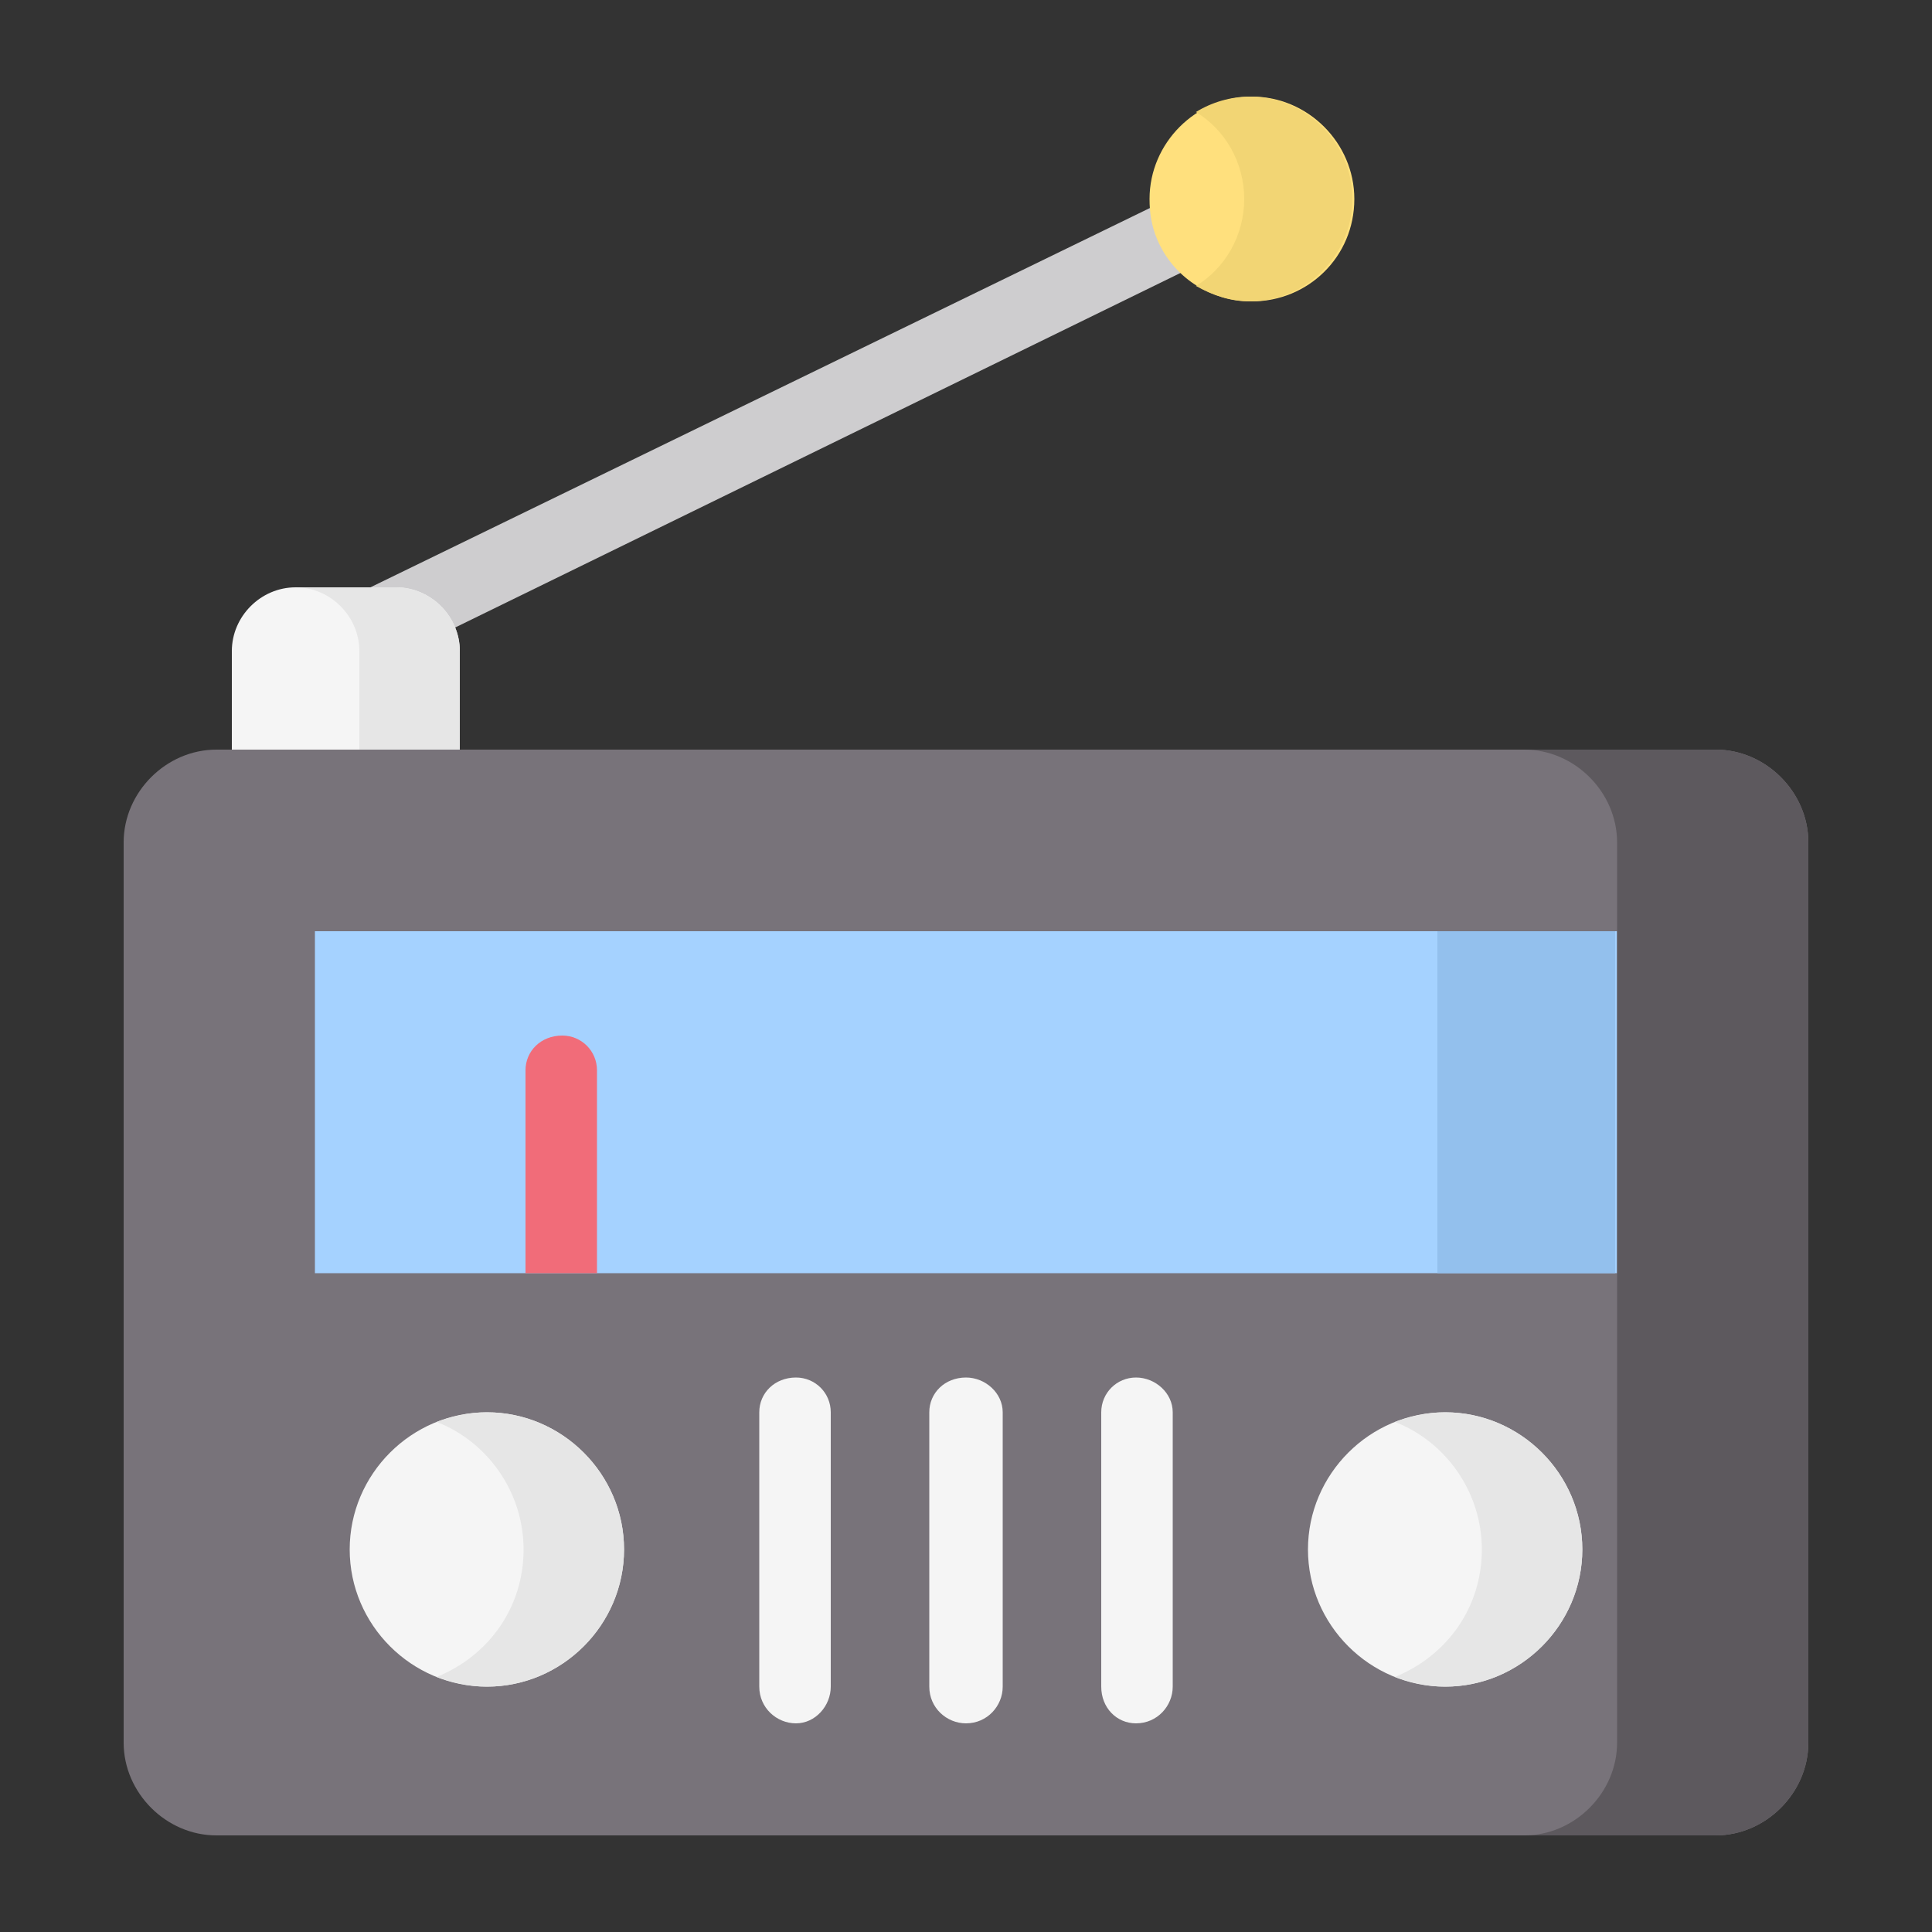 <?xml version="1.0" encoding="iso-8859-1"?>
<!-- Generator: Adobe Illustrator 23.0.5, SVG Export Plug-In . SVG Version: 6.00 Build 0)  -->
<svg version="1.1" xmlns="http://www.w3.org/2000/svg" xmlns:xlink="http://www.w3.org/1999/xlink" x="0px" y="0px"
	 viewBox="0 0 100 100" style="enable-background:new 0 0 100 100;" xml:space="preserve">
<rect x="0" y="0" width="100" height="100" fill="#333333" stroke="none"/>
<g id="Layer_1">
</g>
<g id="Layer_2">
</g>
<g id="Layer_3">
</g>
<g id="Layer_4">
</g>
<g id="Layer_5">
</g>
<g id="Layer_6">
</g>
<g id="Layer_7">
</g>
<g id="Layer_8">
</g>
<g id="Layer_9">
</g>
<g id="Layer_10">
</g>
<g id="Layer_11">
</g>
<g id="Layer_12">
</g>
<g id="Layer_13">
</g>
<g id="Layer_14">
</g>
<g id="Layer_15">
</g>
<g id="Layer_16">
</g>
<g id="Layer_17">
</g>
<g id="Layer_18">
</g>
<g id="Layer_19">
</g>
<g id="Layer_20">
</g>
<g id="Layer_21">
</g>
<g id="Layer_22">
</g>
<g id="Layer_23">
</g>
<g id="Layer_24">
</g>
<g id="Layer_25">
</g>
<g id="Layer_26">
</g>
<g id="Layer_27">
</g>
<g id="Layer_28">
</g>
<g id="Layer_29">
</g>
<g id="Layer_30">
</g>
<g id="Layer_31">
</g>
<g id="Layer_32">
</g>
<g id="Layer_35">
	<g id="Layer_34">
	</g>
	<g id="Layer_33">
	</g>
	<g>
		<path style="fill-rule:evenodd;clip-rule:evenodd;fill:#78737A;" d="M11.2,38.8c-2.6,0-4.8,2.2-4.8,4.8v46.6
			c0,2.6,2.2,4.8,4.8,4.8h77.6c2.6,0,4.8-2.2,4.8-4.8V43.6c0-2.6-2.2-4.8-4.8-4.8C62.9,38.8,37.1,38.8,11.2,38.8L11.2,38.8z"/>
		<path style="fill:#CECDCF;" d="M18.2,35.1c-0.9,0.4-2,0.1-2.5-0.9c-0.5-0.9-0.1-2,0.8-2.5L61.3,9.9c0.9-0.5,2-0.1,2.5,0.8
			c0.5,0.9,0.1,2-0.8,2.5L18.2,35.1z"/>
		<polygon style="fill-rule:evenodd;clip-rule:evenodd;fill:#A5D2FF;" points="83.7,48.2 16.3,48.2 16.3,65.9 29.1,65.9 83.7,65.9 
					"/>
		<path style="fill-rule:evenodd;clip-rule:evenodd;fill:#F5F5F5;" d="M32.3,80.2c0-3.9-3.2-7.1-7.1-7.1s-7.1,3.2-7.1,7.1
			c0,3.9,3.2,7.1,7.1,7.1S32.3,84.1,32.3,80.2L32.3,80.2z"/>
		<path style="fill-rule:evenodd;clip-rule:evenodd;fill:#F5F5F5;" d="M74.8,87.3c3.9,0,7.1-3.2,7.1-7.1c0-3.9-3.2-7.1-7.1-7.1
			s-7.1,3.2-7.1,7.1C67.7,84.1,70.9,87.3,74.8,87.3L74.8,87.3z"/>
		<path style="fill-rule:evenodd;clip-rule:evenodd;fill:#F5F5F5;" d="M23.8,38.8v-5.1c0-1.8-1.5-3.3-3.3-3.3h-2.6h-2.6
			c-1.8,0-3.3,1.5-3.3,3.3v5.1H23.8z"/>
		<path style="fill-rule:evenodd;clip-rule:evenodd;fill:#FFE07D;" d="M70.1,10.3c0-2.9-2.4-5.3-5.3-5.3c-2.9,0-5.3,2.4-5.3,5.3
			c0,0.7,0.1,1.4,0.4,2.1c0.8,1.9,2.7,3.2,4.9,3.2C67.7,15.6,70.1,13.3,70.1,10.3L70.1,10.3z"/>
		<path style="fill-rule:evenodd;clip-rule:evenodd;fill:#E6E6E6;" d="M23.8,38.8v-5.1c0-1.8-1.5-3.3-3.3-3.3h-2.6h-2.6
			c1.8,0,3.3,1.5,3.3,3.3v5.1H23.8z"/>
		<path style="fill-rule:evenodd;clip-rule:evenodd;fill:#E6E6E6;" d="M25.2,87.3c3.9,0,7.1-3.2,7.1-7.1c0-3.9-3.2-7.1-7.1-7.1
			c-0.9,0-1.8,0.2-2.6,0.5c2.6,1,4.5,3.6,4.5,6.6c0,3-1.8,5.5-4.5,6.6C23.4,87.1,24.3,87.3,25.2,87.3L25.2,87.3z"/>
		<path style="fill-rule:evenodd;clip-rule:evenodd;fill:#E6E6E6;" d="M81.9,80.2c0-3.9-3.2-7.1-7.1-7.1c-0.9,0-1.8,0.2-2.6,0.5
			c2.6,1,4.5,3.6,4.5,6.6c0,3-1.8,5.5-4.5,6.6c0.8,0.3,1.7,0.5,2.6,0.5C78.7,87.3,81.9,84.1,81.9,80.2L81.9,80.2z"/>
		<rect x="74.4" y="48.2" style="fill-rule:evenodd;clip-rule:evenodd;fill:#93C0ED;" width="9.2" height="17.7"/>
		<path style="fill-rule:evenodd;clip-rule:evenodd;fill:#F2D574;" d="M64.7,15.6c2.9,0,5.3-2.4,5.3-5.3c0-2.9-2.4-5.3-5.3-5.3
			c-1,0-2,0.3-2.8,0.8c1.5,0.9,2.5,2.6,2.5,4.5c0,1.9-1,3.6-2.5,4.5C62.8,15.3,63.7,15.6,64.7,15.6L64.7,15.6z"/>
		<path style="fill-rule:evenodd;clip-rule:evenodd;fill:#5D595E;" d="M93.6,90.2V43.6c0-2.6-2.2-4.8-4.8-4.8h-0.9h-9
			c2.6,0,4.8,2.2,4.8,4.8c0,15.5,0,31.1,0,46.6c0,2.6-2.2,4.8-4.8,4.8h9.9C91.4,95,93.6,92.8,93.6,90.2L93.6,90.2z"/>
		<path style="fill:#F5F5F5;" d="M39.3,73.1c0-1,0.8-1.8,1.9-1.8c1,0,1.8,0.8,1.8,1.8v14.2c0,1-0.8,1.9-1.8,1.9
			c-1,0-1.9-0.8-1.9-1.9V73.1z"/>
		<path style="fill:#F5F5F5;" d="M48.1,73.1c0-1,0.8-1.8,1.9-1.8c1,0,1.9,0.8,1.9,1.8v14.2c0,1-0.8,1.9-1.9,1.9
			c-1,0-1.9-0.8-1.9-1.9V73.1z"/>
		<path style="fill:#F5F5F5;" d="M57,73.1c0-1,0.8-1.8,1.8-1.8c1,0,1.9,0.8,1.9,1.8v14.2c0,1-0.8,1.9-1.9,1.9c-1,0-1.8-0.8-1.8-1.9
			V73.1z"/>
		<path style="fill:#F16C79;" d="M30.9,65.9h-3.7V55.4c0-1,0.8-1.8,1.9-1.8c1,0,1.8,0.8,1.8,1.8V65.9z"/>
	</g>
</g>
</svg>
